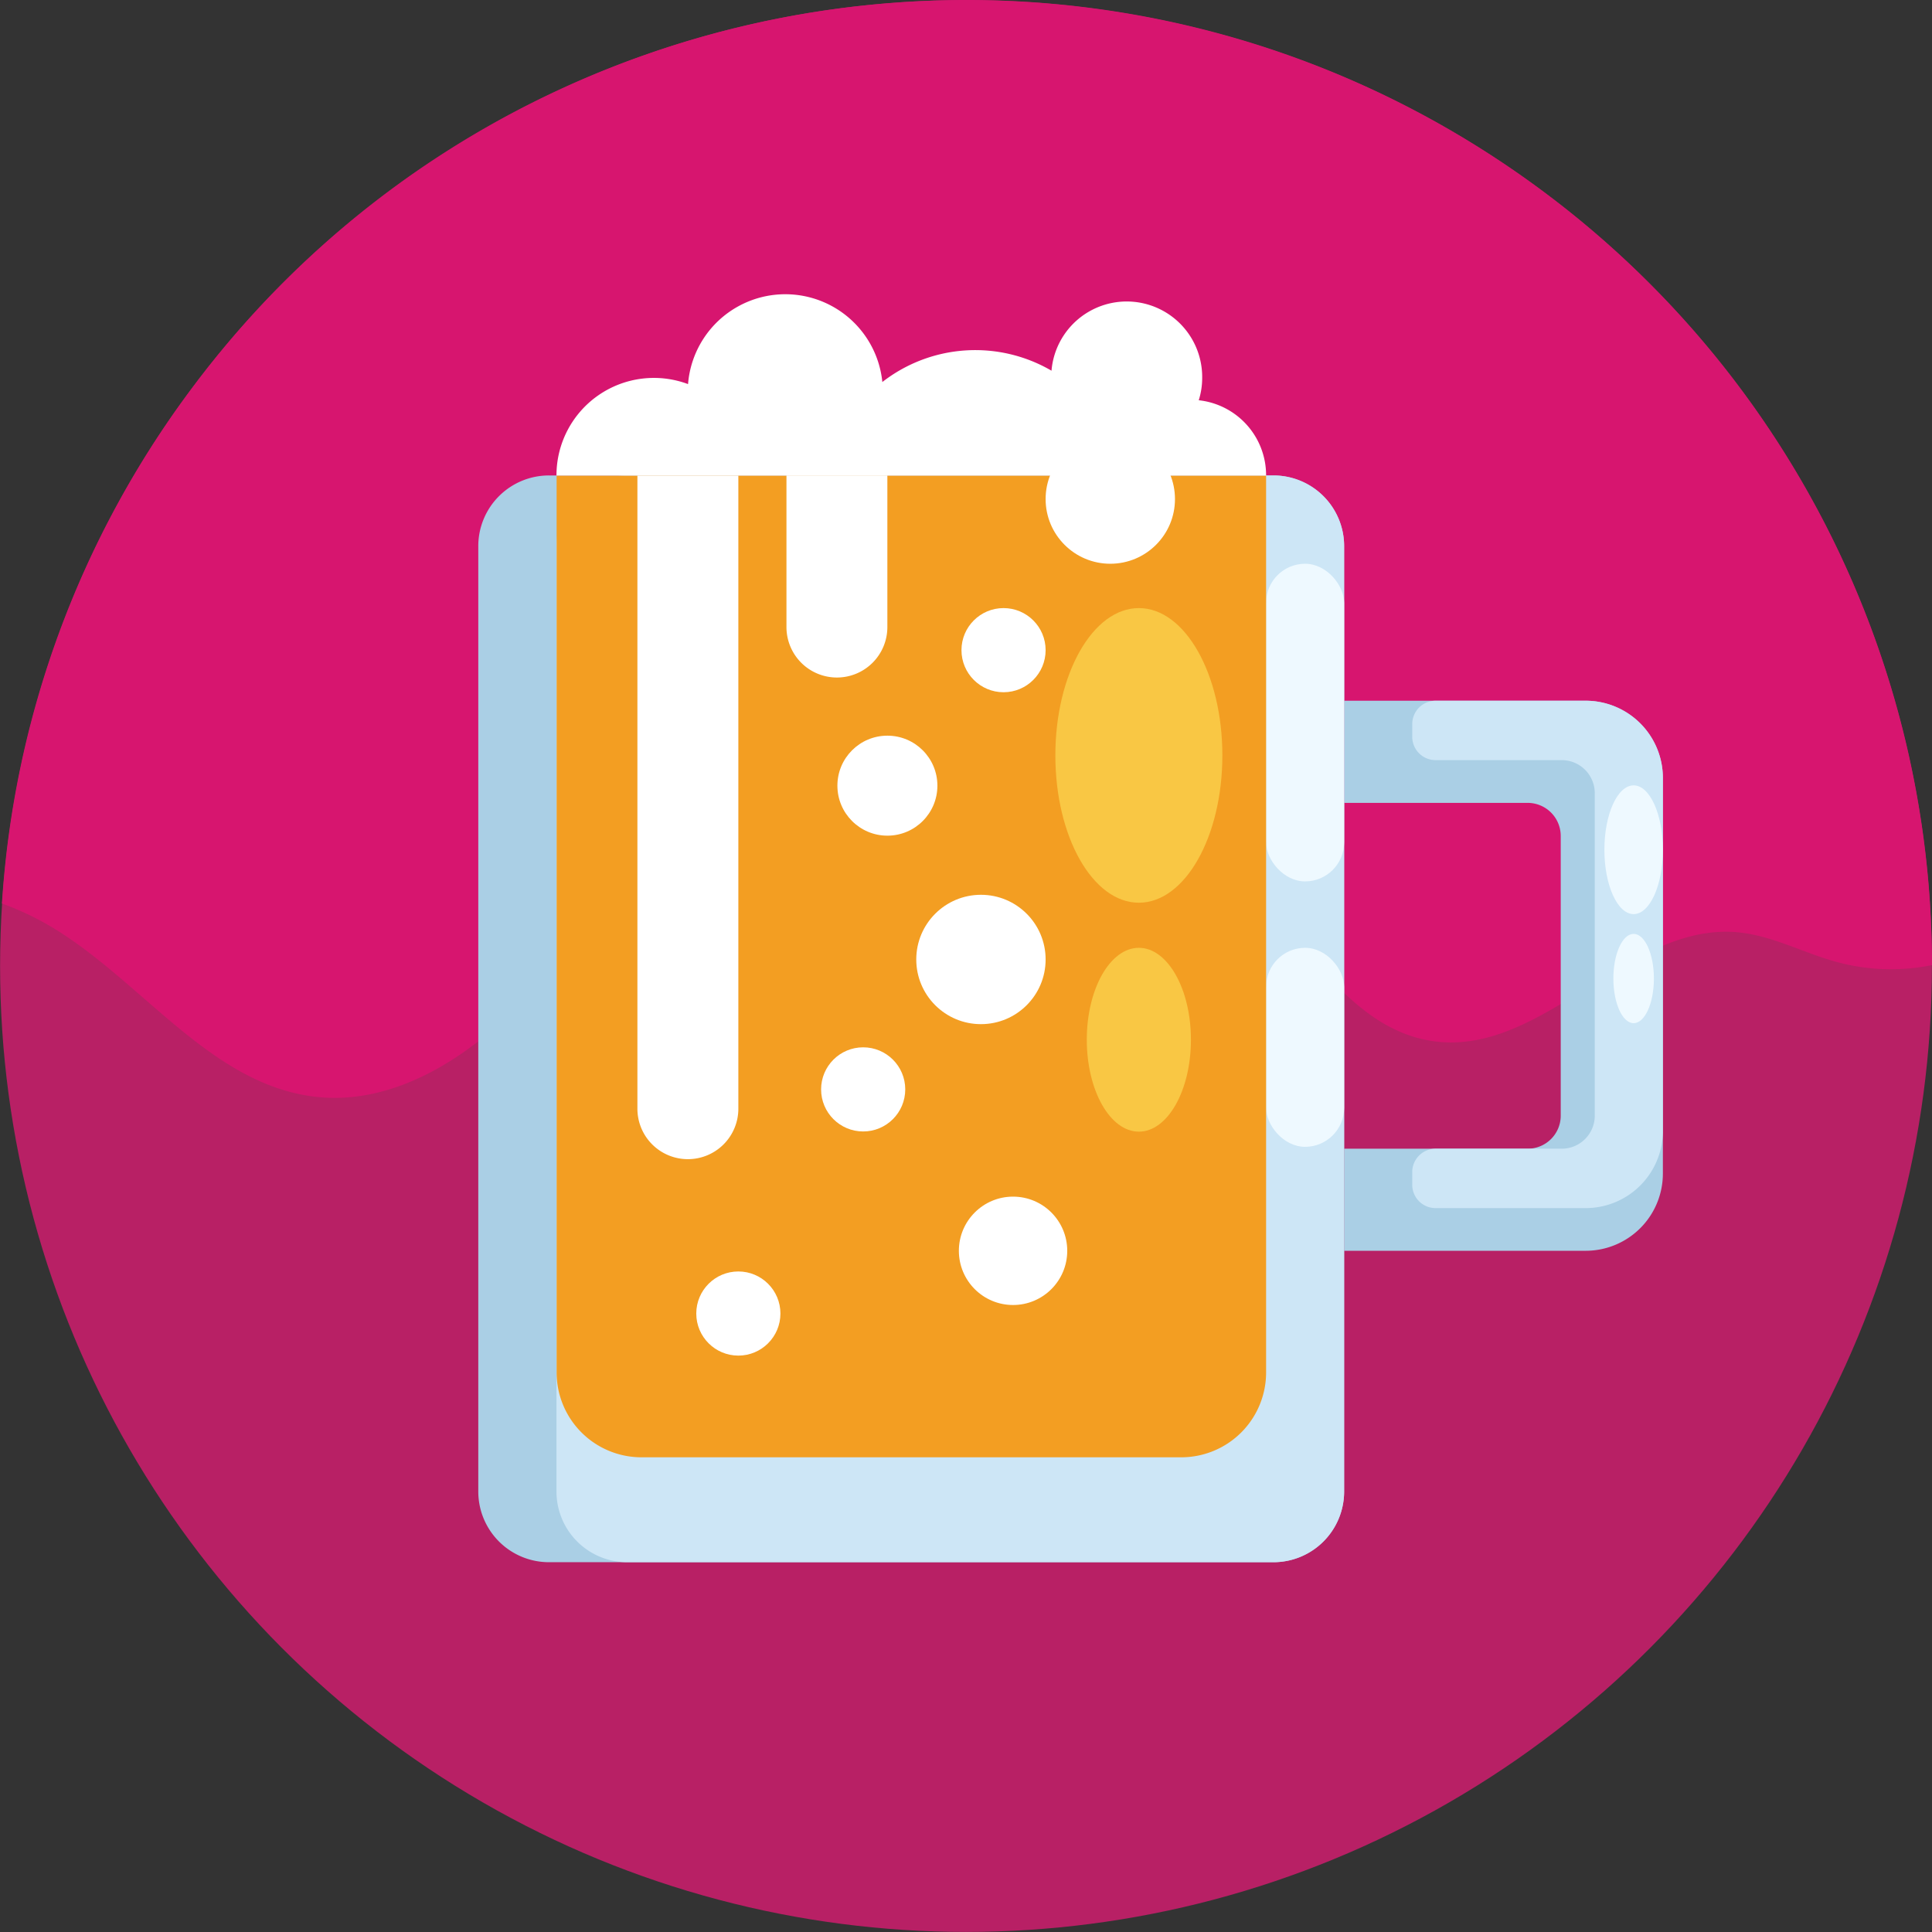 <svg id="Icons" xmlns="http://www.w3.org/2000/svg" viewBox="0 0 512 512"><rect x="0" y="0" width="512" height="512" fill="#333333" stroke="none"/><defs><style>.cls-3{fill:#aacfe5}.cls-4{fill:#cde6f6}.cls-5{fill:#eef9ff}.cls-7{fill:#f9c744}.cls-8{fill:#fff}</style></defs><circle cx="256" cy="256" r="255.98" style="fill:#b82065"/><path d="M512 255.76A255.63 255.63 0 0 0 408.56 50.44C295-33.81 134.69-10.08 50.44 103.44a254.76 254.76 0 0 0-49.93 136 76.89 76.89 0 0 1 14.24 6.88c23.84 14.74 42 41.9 69.91 44.44 19.15 1.75 37.29-9.24 51.1-22.62s24.87-29.51 39.4-42.12a112.53 112.53 0 0 1 157.7 10c14.17 15.89 26.53 37.44 47.68 40 28.75 3.44 51.22-31.63 80-28.95 9.3.87 17.72 5.66 26.73 8a54.5 54.5 0 0 0 24.73.69z" style="fill:#d7156f"/><path class="cls-3" d="M440.68 206.17V311a20.46 20.46 0 0 1-20.47 20.47h-64v-27.05h48.63a8.76 8.76 0 0 0 8.77-8.76v-74.13a8.77 8.77 0 0 0-8.77-8.76h-48.63V185.7h64a20.46 20.46 0 0 1 20.47 20.47z"/><path class="cls-4" d="M440.68 206.17v93.53a20.46 20.46 0 0 1-20.47 20.46h-39.77a6.18 6.18 0 0 1-6.18-6.17v-3.4a6.18 6.18 0 0 1 6.18-6.17h33.43a8.76 8.76 0 0 0 8.76-8.76V210.2a8.76 8.76 0 0 0-8.76-8.76h-33.43a6.18 6.18 0 0 1-6.18-6.18v-3.38a6.18 6.18 0 0 1 6.18-6.18h39.77a20.47 20.47 0 0 1 20.47 20.47z"/><ellipse class="cls-5" cx="432.93" cy="225.19" rx="7.75" ry="17.06"/><ellipse class="cls-5" cx="432.93" cy="259.32" rx="5.37" ry="11.83"/><path class="cls-3" d="M356.21 144.77v250.48A18.73 18.73 0 0 1 337.48 414h-192a18.73 18.73 0 0 1-18.73-18.73v-250.5A18.73 18.73 0 0 1 145.52 126h192a18.73 18.73 0 0 1 18.69 18.77z"/><path class="cls-4" d="M356.21 144.77v250.48A18.73 18.73 0 0 1 337.48 414H166.2a18.73 18.73 0 0 1-18.73-18.73v-250.5A18.73 18.73 0 0 1 166.2 126h171.28a18.73 18.73 0 0 1 18.73 18.77z"/><rect class="cls-5" x="335.53" y="149.4" width="20.68" height="84.18" rx="10.34"/><rect class="cls-5" x="335.53" y="251.18" width="20.68" height="52.74" rx="10.34"/><path d="M147.47 126.05h188.06v237.66A22.49 22.49 0 0 1 313 386.2H170a22.49 22.49 0 0 1-22.49-22.49V126.05h-.04z" style="fill:#f39e22"/><ellipse class="cls-7" cx="301.81" cy="200.19" rx="22.13" ry="39.04"/><ellipse class="cls-7" cx="301.81" cy="275.54" rx="13.8" ry="24.36"/><path class="cls-8" d="M335.53 126H147.47a25.82 25.82 0 0 1 34.87-24.21 25.85 25.85 0 0 1 51.49-.55 40.1 40.1 0 0 1 44.83-3 20 20 0 0 1 39.93 1.88 19.49 19.49 0 0 1-.91 5.95A20 20 0 0 1 335.53 126z"/><circle class="cls-8" cx="235.17" cy="208.21" r="13.25"/><circle class="cls-8" cx="259.96" cy="254.27" r="17.14"/><circle class="cls-8" cx="294.24" cy="132.26" r="17.14"/><circle class="cls-8" cx="228.75" cy="288.7" r="11.15"/><circle class="cls-8" cx="195.67" cy="348.1" r="11.15"/><circle class="cls-8" cx="268.47" cy="331.48" r="14.36"/><circle class="cls-8" cx="265.95" cy="172.3" r="11.15"/><path class="cls-8" d="M182.3 307.19a13.37 13.37 0 0 1-13.38-13.37V126.05h26.75v167.77a13.37 13.37 0 0 1-13.37 13.37zM208.42 126h26.74v40.18a13.37 13.37 0 0 1-13.37 13.37 13.37 13.37 0 0 1-13.37-13.37V126z"/></svg>